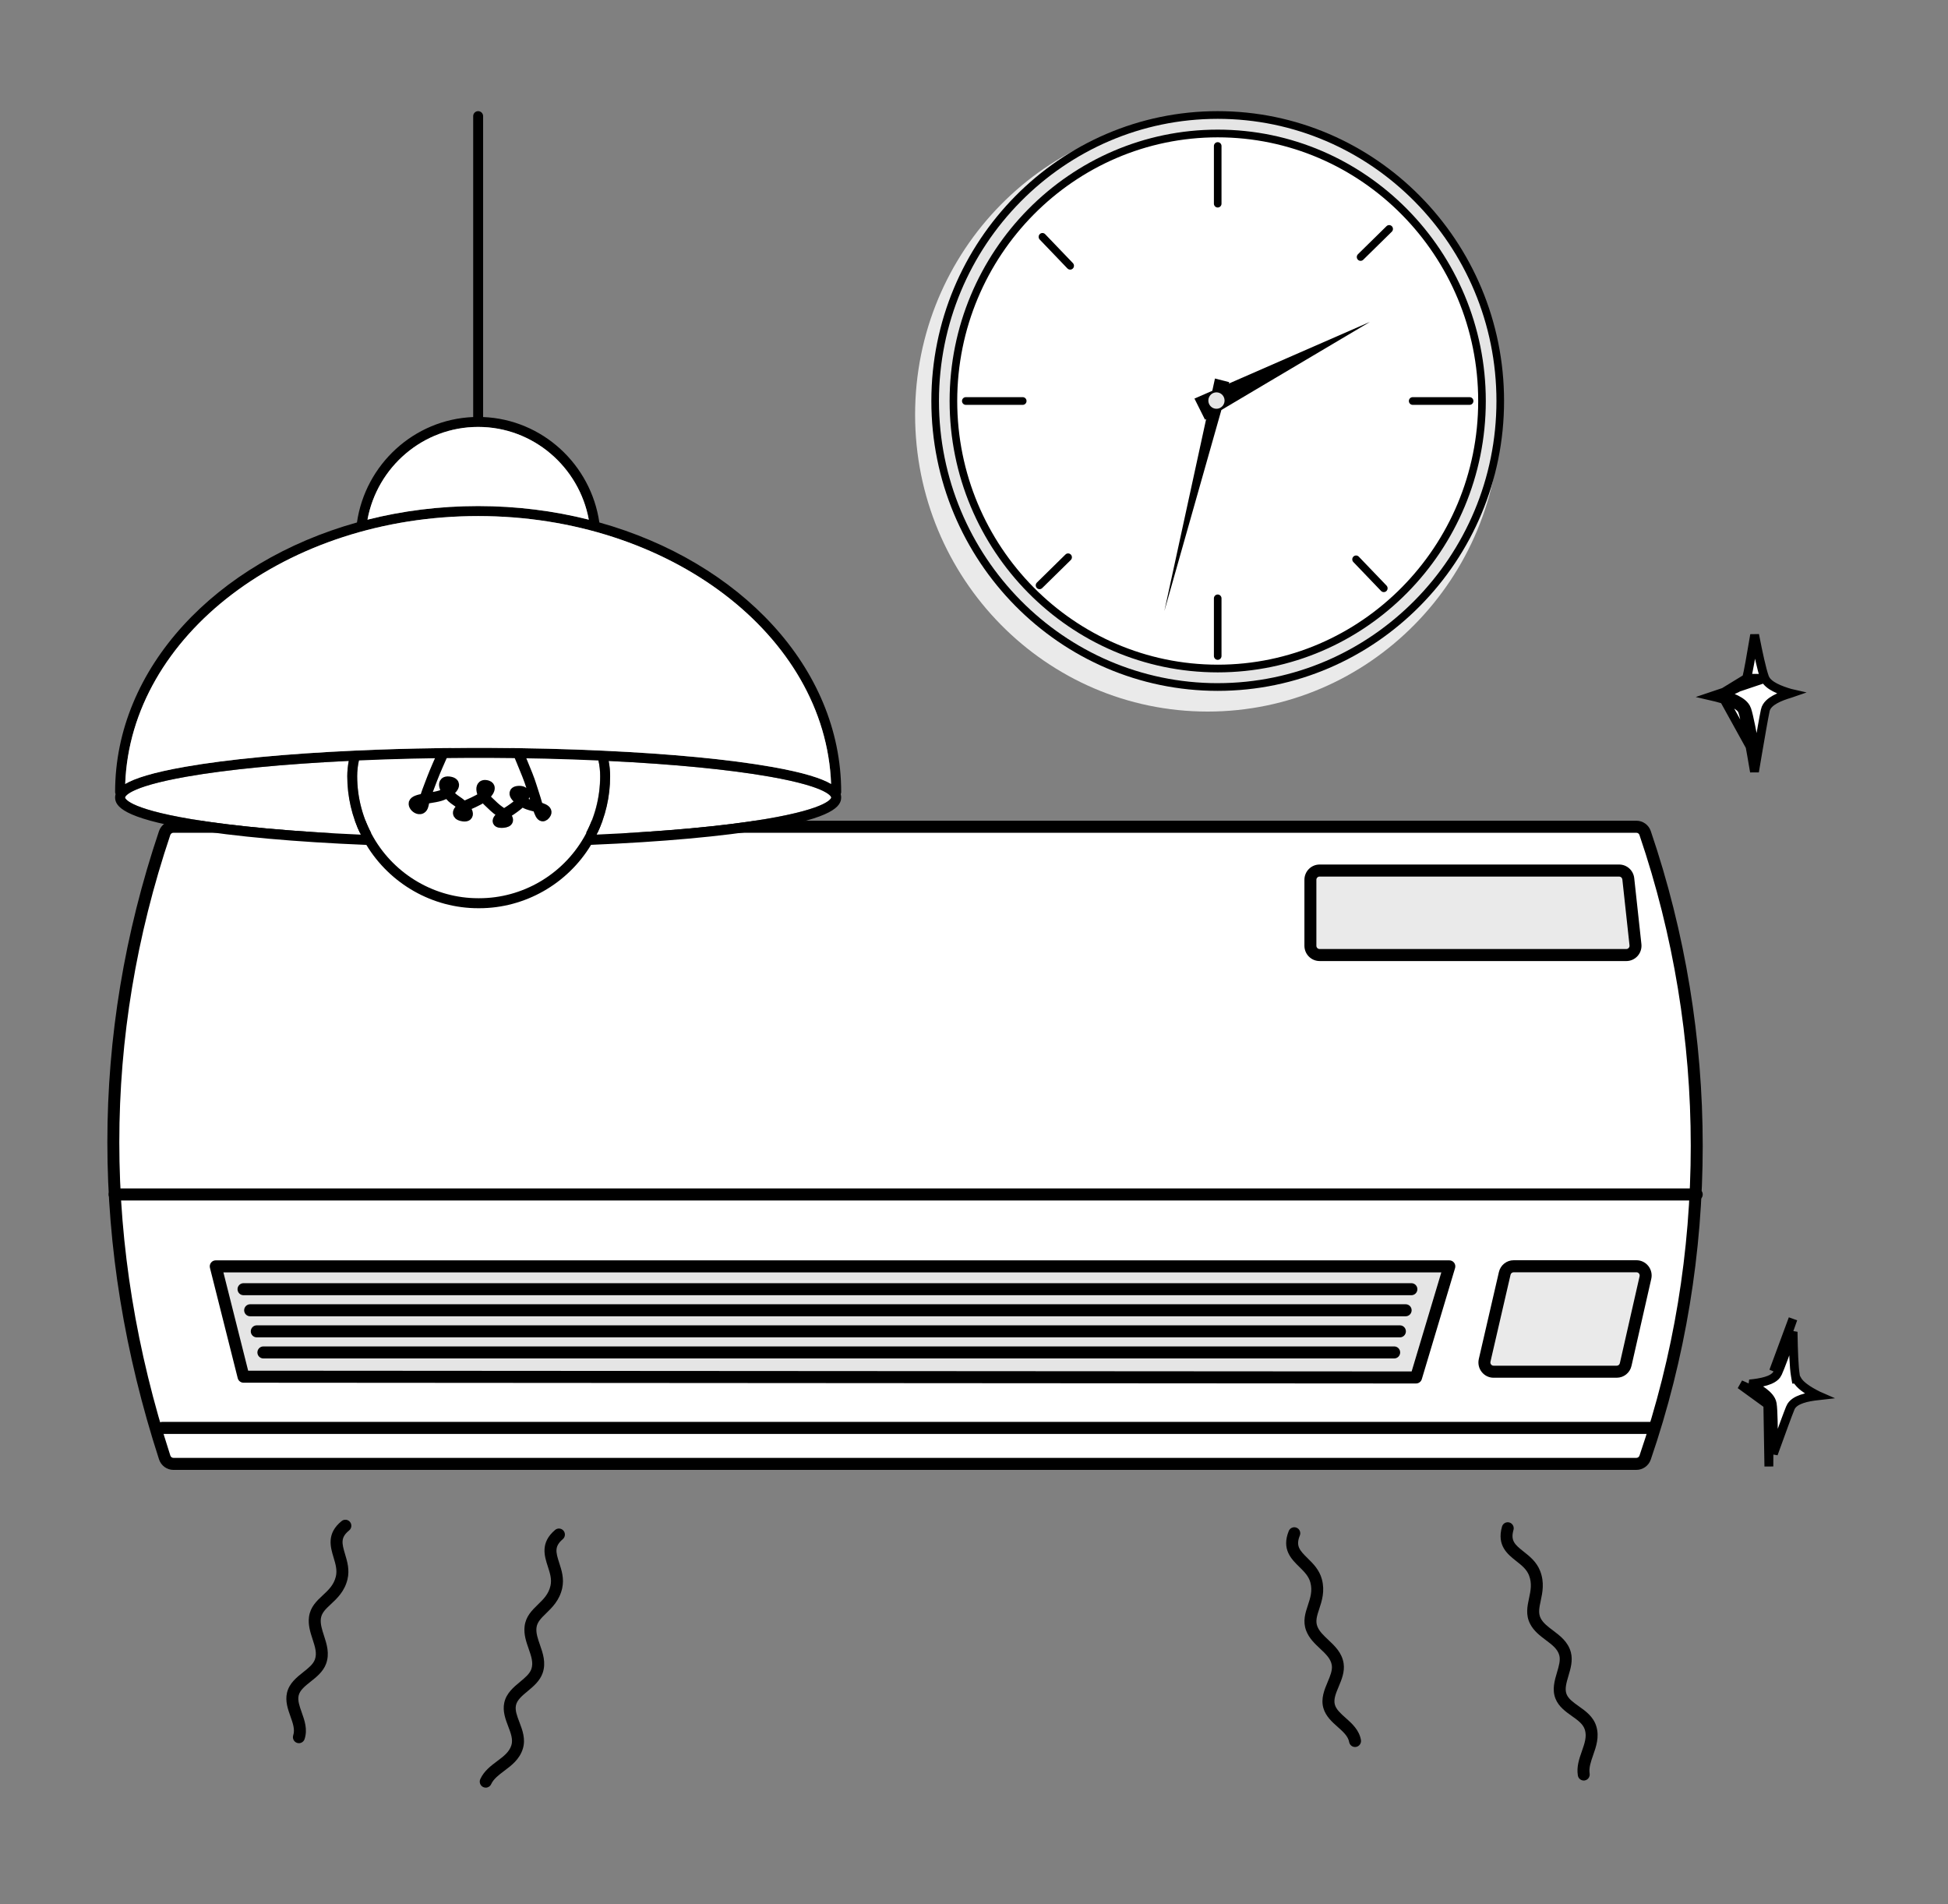 <svg width="220" height="215" viewBox="0 0 220 215" fill="none" xmlns="http://www.w3.org/2000/svg">
<rect x="0" y="0" width="220" height="215" fill="#808080" stroke="none"/>
<g clip-path="url(#clip0_1051_7364)">
<path d="M136.39 80.344C154.639 80.344 169.433 65.336 169.433 46.822C169.433 28.309 154.639 13.3 136.39 13.3C118.141 13.3 103.348 28.309 103.348 46.822C103.348 65.336 118.141 80.344 136.39 80.344Z" fill="#EAEAEA"/>
<path d="M137.523 77.572C155.147 77.572 169.434 63.114 169.434 45.278C169.434 27.443 155.147 12.984 137.523 12.984C119.9 12.984 105.613 27.443 105.613 45.278C105.613 63.114 119.9 77.572 137.523 77.572Z" fill="#E5E5E5"/>
<path d="M137.524 75.485C154.008 75.485 167.372 61.961 167.372 45.278C167.372 28.595 154.008 15.071 137.524 15.071C121.039 15.071 107.676 28.595 107.676 45.278C107.676 61.961 121.039 75.485 137.524 75.485Z" fill="white"/>
<path d="M137.523 12.55C119.69 12.55 105.184 27.232 105.184 45.278C105.184 63.325 119.691 78.007 137.523 78.007C155.355 78.007 169.863 63.325 169.863 45.278C169.863 27.232 155.355 12.55 137.523 12.55ZM137.523 77.138C120.164 77.138 106.043 62.846 106.043 45.278C106.043 27.711 120.164 13.419 137.523 13.419C154.882 13.419 169.003 27.711 169.003 45.277C169.003 62.843 154.881 77.136 137.523 77.136V77.138Z" fill="black"/>
<path d="M137.523 14.637C120.828 14.637 107.246 28.382 107.246 45.278C107.246 62.174 120.828 75.919 137.523 75.919C154.218 75.919 167.801 62.174 167.801 45.278C167.801 28.382 154.218 14.637 137.523 14.637ZM137.523 75.049C121.302 75.049 108.105 61.694 108.105 45.277C108.105 28.86 121.302 15.507 137.523 15.507C153.745 15.507 166.942 28.863 166.942 45.278C166.942 61.694 153.745 75.05 137.523 75.05V75.049Z" fill="black"/>
<path d="M115.504 45.713C115.742 45.713 115.933 45.518 115.933 45.278C115.933 45.039 115.741 44.844 115.504 44.844H109.074C108.836 44.844 108.645 45.039 108.645 45.278C108.645 45.518 108.837 45.713 109.074 45.713H115.504Z" fill="black"/>
<path d="M165.973 44.844H159.543C159.305 44.844 159.113 45.039 159.113 45.278C159.113 45.518 159.306 45.713 159.543 45.713H165.973C166.21 45.713 166.402 45.518 166.402 45.278C166.402 45.039 166.209 44.844 165.973 44.844Z" fill="black"/>
<path d="M137.524 23.43C137.762 23.43 137.953 23.235 137.953 22.995V16.488C137.953 16.247 137.76 16.053 137.524 16.053C137.287 16.053 137.094 16.248 137.094 16.488V22.995C137.094 23.236 137.287 23.43 137.524 23.43Z" fill="black"/>
<path d="M137.524 67.127C137.286 67.127 137.094 67.322 137.094 67.561V74.069C137.094 74.309 137.287 74.503 137.524 74.503C137.76 74.503 137.953 74.308 137.953 74.069V67.561C137.953 67.321 137.76 67.127 137.524 67.127Z" fill="black"/>
<path d="M153.458 62.854C153.292 62.681 153.02 62.678 152.851 62.845C152.68 63.013 152.676 63.288 152.842 63.46L155.972 66.725C156.083 66.84 156.242 66.88 156.385 66.844C156.456 66.826 156.524 66.789 156.58 66.734C156.75 66.566 156.754 66.291 156.589 66.119L153.458 62.854Z" fill="black"/>
<path d="M120.927 63.234C121.099 63.066 121.102 62.79 120.936 62.619C120.771 62.447 120.499 62.443 120.329 62.61L117.103 65.779C116.989 65.891 116.949 66.051 116.985 66.196C117.003 66.268 117.039 66.337 117.094 66.393C117.259 66.565 117.531 66.57 117.701 66.402L120.927 63.234Z" fill="black"/>
<path d="M118.038 26.442C117.872 26.269 117.6 26.266 117.431 26.433C117.261 26.601 117.256 26.876 117.422 27.048L120.552 30.313C120.663 30.428 120.822 30.468 120.965 30.432C121.036 30.414 121.104 30.377 121.16 30.322C121.33 30.154 121.334 29.879 121.169 29.707L118.038 26.442Z" fill="black"/>
<path d="M157.185 26.162C157.356 25.994 157.359 25.718 157.194 25.547C157.029 25.375 156.757 25.371 156.587 25.538L153.361 28.706C153.247 28.819 153.207 28.979 153.243 29.124C153.261 29.196 153.297 29.264 153.352 29.321C153.517 29.493 153.789 29.497 153.959 29.33L157.185 26.162Z" fill="black"/>
<path d="M138.828 43.152L137.214 42.738L136.913 44.124L134.897 45.004L136.089 47.388L136.219 47.312L131.498 69L137.938 46.292L154.731 36.339L138.785 43.306L138.828 43.152Z" fill="black"/>
<path d="M138.299 45.228C138.299 45.74 137.888 46.156 137.382 46.156C136.876 46.156 136.465 45.74 136.465 45.228C136.465 44.716 136.875 44.3 137.382 44.3C137.889 44.3 138.299 44.715 138.299 45.228Z" fill="#E5E5E5"/>
</g>
<g clip-path="url(#clip1_1051_7364)">
<path d="M184.804 165.29H19.594C19.142 165.29 18.738 164.996 18.597 164.564C10.903 140.844 10.753 117.339 18.592 94.063C18.734 93.637 19.137 93.348 19.584 93.348H184.802C185.247 93.348 185.645 93.63 185.789 94.052C192.55 113.902 194.529 139.112 185.793 164.581C185.648 165.003 185.247 165.29 184.802 165.29H184.804Z" fill="white"/>
<path d="M24.365 142.989L27.501 155.444L159.928 155.531L163.686 142.989H24.365Z" fill="#E5E5E5"/>
<path d="M183.672 107.834H149.032C148.458 107.834 147.994 107.366 147.994 106.79V99.34C147.994 98.762 148.458 98.295 149.032 98.295H182.862C183.392 98.295 183.835 98.697 183.893 99.227L184.703 106.677C184.771 107.296 184.289 107.836 183.67 107.836L183.672 107.834Z" fill="#EAEAEA"/>
<path d="M169.938 143.786L167.67 153.602C167.519 154.257 168.013 154.885 168.681 154.885H182.587C183.071 154.885 183.491 154.548 183.599 154.072L185.83 144.256C185.978 143.601 185.483 142.979 184.817 142.979H170.949C170.466 142.979 170.047 143.314 169.938 143.788V143.786Z" fill="#EAEAEA"/>
<path d="M184.806 165.97H19.596C18.848 165.97 18.189 165.489 17.958 164.774C10.181 140.798 10.181 116.936 17.956 93.844C18.194 93.141 18.848 92.668 19.587 92.668H184.806C185.541 92.668 186.195 93.136 186.431 93.832C194.254 116.799 194.256 142.002 186.433 164.802C186.194 165.499 185.54 165.968 184.806 165.968V165.97ZM19.585 94.029C19.427 94.029 19.283 94.133 19.232 94.282C11.554 117.088 11.555 140.663 19.239 164.354C19.288 164.506 19.434 164.612 19.594 164.612H184.804C184.96 164.612 185.105 164.509 185.156 164.36C192.88 141.845 192.878 116.956 185.152 94.275C185.103 94.128 184.962 94.029 184.802 94.029H19.585Z" fill="black"/>
<path d="M191.628 135.548H12.938C12.566 135.548 12.264 135.244 12.264 134.869C12.264 134.495 12.566 134.19 12.938 134.19H191.626C192 134.19 192.301 134.495 192.301 134.869C192.301 135.244 191.998 135.548 191.626 135.548H191.628Z" fill="black"/>
<path d="M159.927 156.212L27.502 156.124C27.193 156.124 26.924 155.912 26.848 155.611L23.71 143.155C23.659 142.951 23.703 142.736 23.831 142.57C23.958 142.404 24.155 142.308 24.364 142.308H163.685C163.899 142.308 164.099 142.411 164.227 142.582C164.354 142.755 164.393 142.977 164.33 143.184L160.573 155.726C160.486 156.013 160.224 156.21 159.927 156.21V156.212ZM28.027 154.766L159.426 154.852L162.778 143.668H25.231L28.025 154.765L28.027 154.766Z" fill="black"/>
<path d="M186.526 161.906H18.323C17.949 161.906 17.648 161.602 17.648 161.227C17.648 160.853 17.951 160.548 18.323 160.548H186.526C186.9 160.548 187.201 160.853 187.201 161.227C187.201 161.602 186.898 161.906 186.526 161.906Z" fill="black"/>
<path d="M183.672 108.513H149.03C148.086 108.513 147.316 107.74 147.316 106.789V99.34C147.316 98.389 148.084 97.615 149.03 97.615H182.86C183.735 97.615 184.467 98.275 184.564 99.152L185.374 106.601C185.427 107.087 185.272 107.574 184.948 107.94C184.623 108.305 184.158 108.515 183.672 108.515V108.513ZM149.03 98.974C148.83 98.974 148.667 99.138 148.667 99.34V106.789C148.667 106.991 148.83 107.155 149.03 107.155H183.672C183.813 107.155 183.903 107.078 183.942 107.034C183.981 106.988 184.047 106.892 184.032 106.75L183.222 99.301C183.202 99.115 183.047 98.974 182.86 98.974H149.03Z" fill="black"/>
<path d="M182.586 155.563H168.68C168.155 155.563 167.666 155.326 167.338 154.91C167.012 154.496 166.893 153.963 167.012 153.446L169.28 143.63C169.462 142.845 170.148 142.296 170.948 142.296H184.817C185.342 142.296 185.829 142.534 186.157 142.946C186.483 143.36 186.604 143.89 186.487 144.405L184.256 154.221C184.078 155.009 183.39 155.562 182.586 155.562V155.563ZM170.948 143.656C170.778 143.656 170.632 143.772 170.595 143.938L168.327 153.754C168.293 153.905 168.356 154.012 168.396 154.065C168.437 154.117 168.527 154.204 168.68 154.204H182.586C182.756 154.204 182.902 154.088 182.94 153.92L185.17 144.104C185.204 143.955 185.141 143.846 185.101 143.794C185.06 143.743 184.97 143.656 184.817 143.656H170.948Z" fill="black"/>
<path d="M159.401 146.245H27.501C27.127 146.245 26.826 145.941 26.826 145.566C26.826 145.192 27.129 144.887 27.501 144.887H159.399C159.773 144.887 160.074 145.192 160.074 145.566C160.074 145.941 159.771 146.245 159.399 146.245H159.401Z" fill="black"/>
<path d="M158.751 148.624H28.249C27.877 148.624 27.574 148.319 27.574 147.945C27.574 147.57 27.877 147.266 28.249 147.266H158.751C159.125 147.266 159.425 147.57 159.425 147.945C159.425 148.319 159.123 148.624 158.751 148.624Z" fill="black"/>
<path d="M158.102 151.004H28.997C28.625 151.004 28.322 150.7 28.322 150.325C28.322 149.951 28.625 149.646 28.997 149.646H158.102C158.476 149.646 158.777 149.951 158.777 150.325C158.777 150.7 158.474 151.004 158.102 151.004Z" fill="black"/>
<path d="M157.456 153.385H29.745C29.371 153.385 29.07 153.08 29.07 152.706C29.07 152.331 29.373 152.027 29.745 152.027H157.456C157.83 152.027 158.13 152.331 158.13 152.706C158.13 153.08 157.828 153.385 157.456 153.385Z" fill="black"/>
<path d="M33.756 196.825C33.687 196.825 33.614 196.813 33.544 196.791C33.191 196.673 32.999 196.288 33.116 195.932C33.33 195.284 33.074 194.566 32.803 193.803C32.516 192.996 32.19 192.083 32.414 191.129C32.664 190.06 33.505 189.393 34.246 188.806C34.82 188.351 35.364 187.92 35.56 187.383C35.819 186.682 35.581 185.947 35.304 185.097C35.044 184.297 34.776 183.469 34.898 182.561C35.053 181.431 35.766 180.765 36.458 180.122C37.094 179.531 37.696 178.97 37.929 178.01C38.102 177.29 37.895 176.596 37.674 175.862C37.31 174.652 36.858 173.145 38.581 171.746C38.871 171.51 39.296 171.556 39.531 171.849C39.765 172.141 39.719 172.569 39.429 172.805C38.457 173.595 38.593 174.228 38.967 175.471C39.218 176.307 39.502 177.254 39.242 178.334C38.914 179.691 38.061 180.485 37.377 181.123C36.791 181.668 36.327 182.099 36.238 182.747C36.157 183.348 36.367 183.994 36.588 184.678C36.898 185.632 37.249 186.713 36.828 187.857C36.498 188.753 35.746 189.35 35.081 189.875C34.46 190.369 33.872 190.834 33.729 191.442C33.597 192.004 33.83 192.656 34.074 193.345C34.395 194.246 34.759 195.269 34.399 196.362C34.305 196.647 34.04 196.827 33.758 196.827L33.756 196.825Z" fill="black"/>
<path d="M54.856 201.846C54.761 201.846 54.664 201.825 54.572 201.783C54.234 201.624 54.088 201.22 54.244 200.88C54.667 199.963 55.42 199.399 56.145 198.855C56.883 198.303 57.52 197.824 57.756 197.051C57.956 196.399 57.684 195.684 57.395 194.929C57.091 194.128 56.745 193.222 56.949 192.264C57.175 191.19 58 190.506 58.729 189.903C59.293 189.434 59.827 188.993 60.012 188.451C60.255 187.743 60 187.014 59.706 186.171C59.429 185.376 59.142 184.555 59.245 183.644C59.375 182.51 60.075 181.829 60.751 181.172C61.374 180.567 61.964 179.994 62.174 179.028C62.332 178.305 62.11 177.615 61.872 176.885C61.481 175.683 60.997 174.187 62.689 172.75C62.974 172.507 63.401 172.545 63.64 172.832C63.88 173.12 63.844 173.547 63.56 173.79C62.606 174.6 62.755 175.23 63.156 176.466C63.425 177.297 63.73 178.238 63.494 179.322C63.195 180.687 62.361 181.499 61.69 182.151C61.116 182.71 60.662 183.149 60.587 183.799C60.52 184.401 60.744 185.042 60.98 185.721C61.311 186.669 61.685 187.741 61.289 188.895C60.98 189.798 60.241 190.412 59.589 190.953C58.977 191.459 58.4 191.939 58.27 192.55C58.15 193.114 58.396 193.761 58.658 194.445C58.999 195.339 59.385 196.353 59.048 197.453C58.681 198.65 57.764 199.339 56.954 199.946C56.336 200.411 55.749 200.849 55.469 201.454C55.355 201.702 55.111 201.848 54.858 201.848L54.856 201.846Z" fill="black"/>
<path d="M153.033 197.258C152.714 197.258 152.43 197.029 152.37 196.702C152.248 196.032 151.677 195.525 151.074 194.99C150.436 194.424 149.714 193.781 149.452 192.839C149.158 191.78 149.574 190.79 149.941 189.915C150.225 189.236 150.495 188.596 150.41 188.03C150.3 187.291 149.737 186.763 149.088 186.152C148.477 185.578 147.845 184.984 147.517 184.128C147.109 183.062 147.415 182.134 147.712 181.236C147.986 180.408 148.244 179.625 147.986 178.671C147.794 177.956 147.278 177.45 146.731 176.913C145.832 176.03 144.712 174.931 145.548 172.866C145.689 172.519 146.083 172.353 146.428 172.494C146.773 172.636 146.939 173.032 146.798 173.379C146.326 174.544 146.749 175.031 147.673 175.938C148.295 176.548 148.998 177.239 149.287 178.311C149.651 179.661 149.285 180.769 148.992 181.66C148.74 182.423 148.541 183.024 148.776 183.635C148.992 184.199 149.486 184.664 150.009 185.155C150.738 185.839 151.564 186.616 151.745 187.823C151.886 188.769 151.514 189.656 151.186 190.44C150.877 191.175 150.587 191.867 150.753 192.469C150.908 193.025 151.423 193.484 151.968 193.967C152.681 194.6 153.49 195.318 153.699 196.452C153.767 196.822 153.524 197.176 153.159 197.244C153.118 197.251 153.075 197.256 153.035 197.256L153.033 197.258Z" fill="black"/>
<path d="M178.862 201.042C178.536 201.042 178.248 200.803 178.196 200.468C178.04 199.469 178.352 198.58 178.655 197.719C178.96 196.847 179.225 196.093 178.993 195.318C178.797 194.665 178.177 194.224 177.518 193.759C176.822 193.266 176.033 192.707 175.671 191.797C175.265 190.778 175.571 189.747 175.841 188.837C176.05 188.131 176.249 187.466 176.103 186.911C175.913 186.188 175.298 185.726 174.586 185.191C173.917 184.687 173.223 184.165 172.804 183.351C172.284 182.337 172.488 181.379 172.685 180.454C172.867 179.601 173.038 178.795 172.68 177.875C172.411 177.186 171.844 176.74 171.243 176.266C170.254 175.486 169.022 174.517 169.631 172.374C169.732 172.013 170.106 171.804 170.465 171.907C170.823 172.01 171.03 172.386 170.928 172.747C170.585 173.956 171.058 174.393 172.075 175.196C172.758 175.734 173.533 176.345 173.937 177.378C174.445 178.679 174.2 179.821 174.005 180.738C173.837 181.525 173.704 182.145 174.003 182.725C174.28 183.262 174.82 183.671 175.395 184.102C176.193 184.702 177.097 185.383 177.408 186.564C177.651 187.488 177.377 188.411 177.134 189.227C176.908 189.991 176.692 190.713 176.923 191.293C177.136 191.828 177.698 192.226 178.294 192.649C179.072 193.201 179.954 193.825 180.284 194.928C180.642 196.129 180.262 197.215 179.925 198.174C179.669 198.908 179.426 199.599 179.528 200.259C179.585 200.63 179.334 200.977 178.965 201.035C178.93 201.04 178.894 201.044 178.86 201.044L178.862 201.042Z" fill="black"/>
<path d="M199.319 76.597L199.281 76.494C198.961 75.612 198.549 73.674 198.222 72.003C198.201 71.897 198.181 71.792 198.161 71.688C198.134 71.851 198.106 72.017 198.078 72.184C197.786 73.933 197.443 75.89 197.259 76.589M199.319 76.597L197.259 76.589M199.319 76.597L199.331 76.609C199.548 77.065 200.022 77.391 200.47 77.624C200.983 77.891 201.602 78.106 202.184 78.274C202.196 78.277 202.209 78.281 202.221 78.284C202.203 78.29 202.185 78.295 202.167 78.3C201.585 78.471 200.969 78.692 200.468 78.971C199.999 79.233 199.49 79.623 199.366 80.192L199.366 80.193C199.206 80.935 198.839 83.039 198.515 84.942C198.474 85.178 198.435 85.411 198.396 85.639M199.319 76.597L193.345 78.609C194.651 78.909 196.508 79.468 196.797 80.273C197.116 81.163 197.78 84.967 198.144 87.134C198.217 86.695 198.304 86.183 198.396 85.639M197.259 76.589C197.184 76.871 197.003 77.093 196.812 77.263C196.618 77.435 196.379 77.583 196.128 77.711C195.626 77.967 195.007 78.176 194.422 78.341C194.405 78.345 194.388 78.35 194.37 78.355M197.259 76.589L194.37 78.355M198.396 85.639C198.351 85.383 198.305 85.119 198.258 84.853C198.086 83.882 197.9 82.868 197.728 82.017C197.558 81.181 197.395 80.461 197.268 80.105L197.268 80.104C197.172 79.837 196.988 79.621 196.789 79.449C196.587 79.276 196.345 79.126 196.09 78.996C195.58 78.735 194.964 78.524 194.384 78.359C194.379 78.358 194.375 78.356 194.37 78.355M198.396 85.639L194.37 78.355" fill="white" stroke="black"/>
<path d="M199.652 158.585C199.509 157.742 197.78 156.859 196.546 156.331L199.652 158.585ZM199.652 158.585C199.809 159.517 199.793 163.381 199.77 165.578L199.652 158.585ZM202.763 155.31L202.834 155.725H202.908C203.095 156.083 203.416 156.387 203.732 156.632C204.19 156.986 204.762 157.308 205.305 157.577C205.316 157.583 205.328 157.589 205.339 157.594C205.321 157.596 205.303 157.598 205.286 157.6C204.684 157.664 204.037 157.771 203.496 157.957C202.987 158.131 202.417 158.425 202.195 158.964L202.195 158.965C201.907 159.667 201.175 161.672 200.521 163.486C200.439 163.712 200.359 163.934 200.281 164.152C200.282 163.891 200.284 163.623 200.284 163.351C200.286 162.365 200.281 161.334 200.261 160.466C200.242 159.613 200.208 158.875 200.145 158.502L200.145 158.502C200.098 158.222 199.955 157.977 199.789 157.773C199.622 157.567 199.41 157.376 199.182 157.202C198.726 156.855 198.157 156.537 197.616 156.271C197.611 156.268 197.606 156.266 197.601 156.264C197.619 156.262 197.637 156.26 197.655 156.259C198.26 156.201 198.905 156.106 199.445 155.944C199.714 155.863 199.975 155.76 200.197 155.625C200.416 155.492 200.633 155.305 200.756 155.041L200.756 155.04C201.06 154.386 201.742 152.521 202.338 150.852C202.395 150.693 202.451 150.535 202.507 150.38C202.508 150.486 202.51 150.593 202.511 150.702C202.538 152.405 202.602 154.385 202.763 155.31ZM202.494 148.914C201.833 150.797 200.705 153.964 200.303 154.83L202.494 148.914Z" fill="white" stroke="black"/>
</g>
<g clip-path="url(#clip2_1051_7364)">
<path d="M65.931 94.505C63.494 98.737 58.967 101.367 54.114 101.367H53.986C49.139 101.367 44.611 98.739 42.17 94.511C40.965 92.419 40.328 90.029 40.328 87.6C40.328 86.994 40.395 86.393 40.528 85.808C44.428 85.634 48.55 85.538 52.788 85.524C53.184 85.521 53.583 85.521 53.982 85.521H53.986C54.474 85.521 54.96 85.521 55.444 85.524C59.615 85.541 63.694 85.638 67.572 85.813C67.706 86.399 67.771 86.987 67.771 87.599C67.771 90.03 67.135 92.418 65.93 94.505H65.931Z" fill="white"/>
<path d="M46.664 90.645C46.76 90.352 47.26 90.212 47.9 90.096C48.042 89.637 48.231 89.14 48.524 88.376L48.728 87.844C49.037 87.035 49.568 85.84 50.035 84.785C50.471 83.803 50.883 82.876 51.038 82.438C51.554 80.971 52.395 77.359 52.858 74.077C52.866 74.024 52.917 73.989 52.974 73.999C53.03 74.008 53.069 74.059 53.062 74.111C52.596 77.404 51.749 81.032 51.232 82.506C51.076 82.952 50.663 83.882 50.225 84.867C49.758 85.92 49.228 87.113 48.921 87.918L48.717 88.45C48.448 89.154 48.267 89.629 48.129 90.056C48.231 90.038 48.337 90.021 48.443 90.004C48.875 89.934 49.322 89.862 49.667 89.758C49.931 89.679 50.186 89.558 50.407 89.421C50.145 89.021 50.004 88.622 50.133 88.379C50.202 88.249 50.379 88.109 50.826 88.19C51.227 88.263 51.33 88.448 51.344 88.591C51.372 88.863 51.084 89.199 50.686 89.477C50.814 89.652 50.968 89.829 51.14 89.995C51.25 90.102 51.437 90.231 51.634 90.368C51.829 90.503 52.031 90.643 52.181 90.776C52.253 90.841 52.324 90.909 52.392 90.981C52.5 90.921 52.612 90.866 52.724 90.819C53.189 90.622 53.697 90.38 54.022 90.202C54.2 90.104 54.372 89.987 54.525 89.863C54.299 89.443 54.225 89.006 54.378 88.762C54.449 88.648 54.634 88.478 55.073 88.619C55.293 88.689 55.357 88.829 55.372 88.934C55.412 89.216 55.149 89.588 54.782 89.912C54.874 90.056 54.986 90.198 55.119 90.325C55.167 90.371 55.224 90.425 55.286 90.487C55.602 90.795 56.079 91.26 56.461 91.516C56.611 91.616 56.767 91.728 56.91 91.846C57.052 91.748 57.187 91.664 57.288 91.603C57.666 91.376 58.342 90.875 58.491 90.734C58.586 90.643 58.673 90.549 58.749 90.456C58.312 90.154 57.996 89.807 58.044 89.535C58.066 89.409 58.175 89.254 58.57 89.233C59.011 89.21 59.187 89.37 59.256 89.508C59.378 89.751 59.26 90.09 59.037 90.412C59.169 90.495 59.315 90.574 59.472 90.648C59.717 90.764 60.077 90.859 60.425 90.95C60.481 90.965 60.537 90.98 60.593 90.994C60.53 90.784 60.463 90.547 60.387 90.282L60.381 90.26C60.325 90.063 60.226 89.763 60.131 89.472C60.047 89.216 59.959 88.951 59.897 88.745C59.682 88.031 59.28 87.064 58.856 86.04C58.307 84.718 57.739 83.35 57.474 82.301C57.276 81.522 56.798 79.361 56.664 78.012C56.659 77.959 56.7 77.913 56.756 77.91C56.812 77.907 56.862 77.948 56.867 78.002C56.994 79.266 57.454 81.401 57.672 82.263C57.935 83.3 58.5 84.66 59.046 85.976C59.473 87.004 59.876 87.976 60.094 88.7C60.155 88.903 60.242 89.167 60.326 89.422C60.427 89.728 60.522 90.016 60.579 90.217L60.585 90.239C60.668 90.53 60.748 90.809 60.824 91.057C61.282 91.187 61.662 91.333 61.762 91.574C61.812 91.693 61.789 91.821 61.696 91.953C61.597 92.093 61.442 92.275 61.25 92.239C61.02 92.195 60.863 91.859 60.66 91.211C60.567 91.186 60.472 91.161 60.38 91.136C60.022 91.042 59.652 90.946 59.388 90.821C59.229 90.745 59.071 90.659 58.922 90.567C58.836 90.674 58.739 90.778 58.639 90.873C58.481 91.023 57.798 91.531 57.404 91.767C57.28 91.842 57.169 91.914 57.068 91.982C57.317 92.214 57.488 92.457 57.436 92.66C57.389 92.843 57.174 92.951 56.798 92.975C56.556 92.991 56.225 92.989 56.146 92.78C56.058 92.549 56.393 92.226 56.747 91.962C56.637 91.873 56.505 91.777 56.35 91.673C55.95 91.406 55.465 90.933 55.144 90.619C55.081 90.558 55.025 90.503 54.977 90.458C54.846 90.332 54.729 90.188 54.63 90.038C54.471 90.163 54.301 90.278 54.13 90.372C53.801 90.552 53.285 90.798 52.815 90.997C52.715 91.039 52.62 91.086 52.53 91.135C52.813 91.474 52.995 91.844 52.869 92.076C52.801 92.202 52.62 92.328 52.141 92.216C51.768 92.129 51.669 91.96 51.653 91.834C51.618 91.583 51.878 91.307 52.221 91.084C52.167 91.028 52.108 90.971 52.045 90.915C51.905 90.79 51.708 90.654 51.518 90.522C51.314 90.38 51.12 90.246 50.998 90.127C50.827 89.963 50.662 89.776 50.522 89.584C50.274 89.737 49.998 89.865 49.737 89.943C49.38 90.051 48.926 90.124 48.487 90.195C48.348 90.218 48.206 90.241 48.066 90.265C48.004 90.476 47.952 90.682 47.905 90.907C47.796 91.43 47.46 91.448 47.32 91.431C46.992 91.393 46.66 91.063 46.649 90.765C46.647 90.722 46.653 90.682 46.665 90.644L46.664 90.645ZM47.838 90.308C47.296 90.413 46.845 90.548 46.853 90.768C46.861 90.971 47.108 91.213 47.335 91.239C47.569 91.267 47.664 91.05 47.703 90.862C47.743 90.668 47.787 90.488 47.838 90.308ZM51.125 88.708C51.138 88.67 51.142 88.634 51.139 88.602C51.128 88.495 51.012 88.421 50.794 88.382C50.615 88.349 50.386 88.338 50.315 88.474C50.23 88.632 50.338 88.957 50.57 89.313C50.861 89.107 51.068 88.881 51.125 88.709V88.708ZM52.358 91.237C52.043 91.44 51.834 91.67 51.854 91.818C51.869 91.932 52.04 91.995 52.181 92.027C52.451 92.091 52.634 92.074 52.684 91.981C52.752 91.858 52.639 91.568 52.358 91.237H52.358ZM55.149 89.106C55.167 89.049 55.175 88.997 55.168 88.952C55.162 88.907 55.139 88.842 55.014 88.803C54.782 88.728 54.627 88.749 54.553 88.867C54.45 89.032 54.498 89.376 54.678 89.73C54.916 89.513 55.09 89.285 55.149 89.106ZM56.903 92.097C56.476 92.412 56.305 92.643 56.336 92.72C56.347 92.751 56.454 92.803 56.773 92.781C57.047 92.763 57.212 92.697 57.235 92.606C57.258 92.517 57.172 92.343 56.903 92.097H56.903ZM59.064 89.915C59.107 89.782 59.112 89.666 59.071 89.584C58.997 89.437 58.768 89.417 58.589 89.426C58.469 89.433 58.266 89.459 58.244 89.575C58.218 89.725 58.454 90.014 58.864 90.299C58.957 90.164 59.025 90.033 59.064 89.915ZM61.571 91.747C61.59 91.687 61.576 91.653 61.57 91.638C61.511 91.496 61.227 91.38 60.891 91.278C61.035 91.722 61.165 92.026 61.279 92.048C61.299 92.052 61.374 92.048 61.521 91.839C61.547 91.803 61.562 91.773 61.571 91.746V91.747Z" fill="#342F3D" stroke="black" stroke-miterlimit="10" stroke-linejoin="round"/>
<path d="M86.437 92.483C81.666 93.286 74.929 93.904 67.387 94.235C68.382 92.199 68.906 89.944 68.906 87.652C68.906 87.06 68.849 86.489 68.74 85.921C76.068 86.278 82.344 86.889 86.919 87.693C93.799 88.903 93.879 90.036 93.879 90.047C93.879 90.058 93.793 91.245 86.437 92.483V92.483Z" fill="white"/>
<path d="M21.602 92.49C14.207 91.25 14.121 90.06 14.121 90.048C14.121 90.036 14.201 88.899 21.119 87.688C25.719 86.882 32.026 86.271 39.389 85.915C39.28 86.486 39.221 87.067 39.221 87.652C39.221 89.943 39.745 92.201 40.742 94.241C33.167 93.912 26.399 93.293 21.603 92.489L21.602 92.49Z" fill="white"/>
<path d="M95 89.427C95 75.402 83.584 63.44 67.688 58.992C66.737 52.444 61.254 47.36 54.561 47.089V13.115C54.561 12.803 54.31 12.55 54.001 12.55C53.691 12.55 53.44 12.803 53.44 13.115V47.09C46.747 47.361 41.264 52.444 40.313 58.993C24.416 63.44 13 75.402 13 89.427C13 89.513 13.02 89.593 13.054 89.665C13.015 89.797 13 89.925 13 90.048C13 91.046 13.957 92.353 21.418 93.604C26.474 94.452 33.371 95.071 41.375 95.399C44.051 99.817 48.858 102.549 54 102.549H54.128C59.275 102.549 64.083 99.814 66.753 95.392C74.724 95.064 81.591 94.444 86.622 93.597C94.047 92.348 94.999 91.043 94.999 90.047C94.999 89.924 94.985 89.797 94.945 89.665C94.979 89.593 95 89.513 95 89.427ZM54 48.205C60.216 48.205 65.401 52.726 66.498 58.675C62.555 57.68 58.356 57.14 54 57.14C49.644 57.14 45.445 57.68 41.502 58.675C42.598 52.725 47.783 48.205 54 48.205ZM54 58.27C75.599 58.27 93.24 71.755 93.86 88.516C92.803 87.893 90.811 87.231 87.111 86.581C82.336 85.742 75.745 85.111 68.052 84.758C64.034 84.57 59.799 84.465 55.463 84.447C54.581 84.441 53.677 84.44 52.795 84.447C51.695 84.451 50.602 84.46 49.518 84.475C46.268 84.519 43.103 84.611 40.075 84.751C32.348 85.104 25.726 85.734 20.927 86.575C17.203 87.227 15.201 87.891 14.14 88.516C14.76 71.755 32.401 58.27 54 58.27ZM21.602 92.49C14.206 91.249 14.121 90.06 14.121 90.048C14.121 90.036 14.201 88.899 21.119 87.688C25.719 86.882 32.026 86.271 39.389 85.915C39.28 86.486 39.221 87.067 39.221 87.652C39.221 89.943 39.745 92.201 40.742 94.241C33.167 93.912 26.398 93.294 21.602 92.49ZM65.944 94.558C63.507 98.79 58.98 101.42 54.128 101.42H54C49.153 101.42 44.625 98.793 42.184 94.564C40.978 92.473 40.341 90.082 40.341 87.653C40.341 87.047 40.408 86.446 40.541 85.861C44.441 85.687 48.563 85.591 52.802 85.577C53.197 85.574 53.596 85.574 53.995 85.574H53.999C54.488 85.574 54.974 85.574 55.457 85.577C59.629 85.594 63.707 85.692 67.586 85.867C67.719 86.452 67.784 87.04 67.784 87.652C67.784 90.084 67.149 92.471 65.944 94.558ZM86.437 92.484C81.666 93.286 74.929 93.904 67.387 94.235C68.383 92.199 68.906 89.944 68.906 87.652C68.906 87.06 68.849 86.489 68.74 85.921C76.068 86.278 82.344 86.889 86.919 87.693C93.799 88.903 93.879 90.036 93.879 90.047C93.879 90.059 93.794 91.246 86.437 92.484Z" fill="black"/>
<path d="M53.999 48.205C60.216 48.205 65.401 52.726 66.497 58.676C62.555 57.68 58.356 57.14 54 57.14C49.644 57.14 45.444 57.68 41.502 58.676C42.598 52.725 47.783 48.205 54 48.205L53.999 48.205Z" fill="white"/>
<path d="M54 58.27C75.599 58.27 93.241 71.755 93.86 88.516C92.804 87.893 90.812 87.231 87.112 86.581C82.336 85.742 75.745 85.111 68.052 84.758C64.035 84.57 59.799 84.465 55.464 84.447C54.581 84.441 53.677 84.44 52.796 84.447C51.695 84.451 50.602 84.46 49.519 84.475C46.268 84.519 43.103 84.611 40.076 84.752C32.348 85.104 25.727 85.734 20.928 86.575C17.204 87.227 15.201 87.891 14.141 88.516C14.761 71.755 32.402 58.27 54 58.27Z" fill="white"/>
</g>
<defs>
<clipPath id="clip0_1051_7364">
<rect width="66.516" height="67.793" fill="white" transform="translate(103.348 12.55)"/>
</clipPath>
<clipPath id="clip1_1051_7364">
<rect width="196" height="133.803" fill="white" transform="translate(12 68.747)"/>
</clipPath>
<clipPath id="clip2_1051_7364">
<rect width="82" height="90" fill="white" transform="translate(13 12.55)"/>
</clipPath>
</defs>
</svg>
